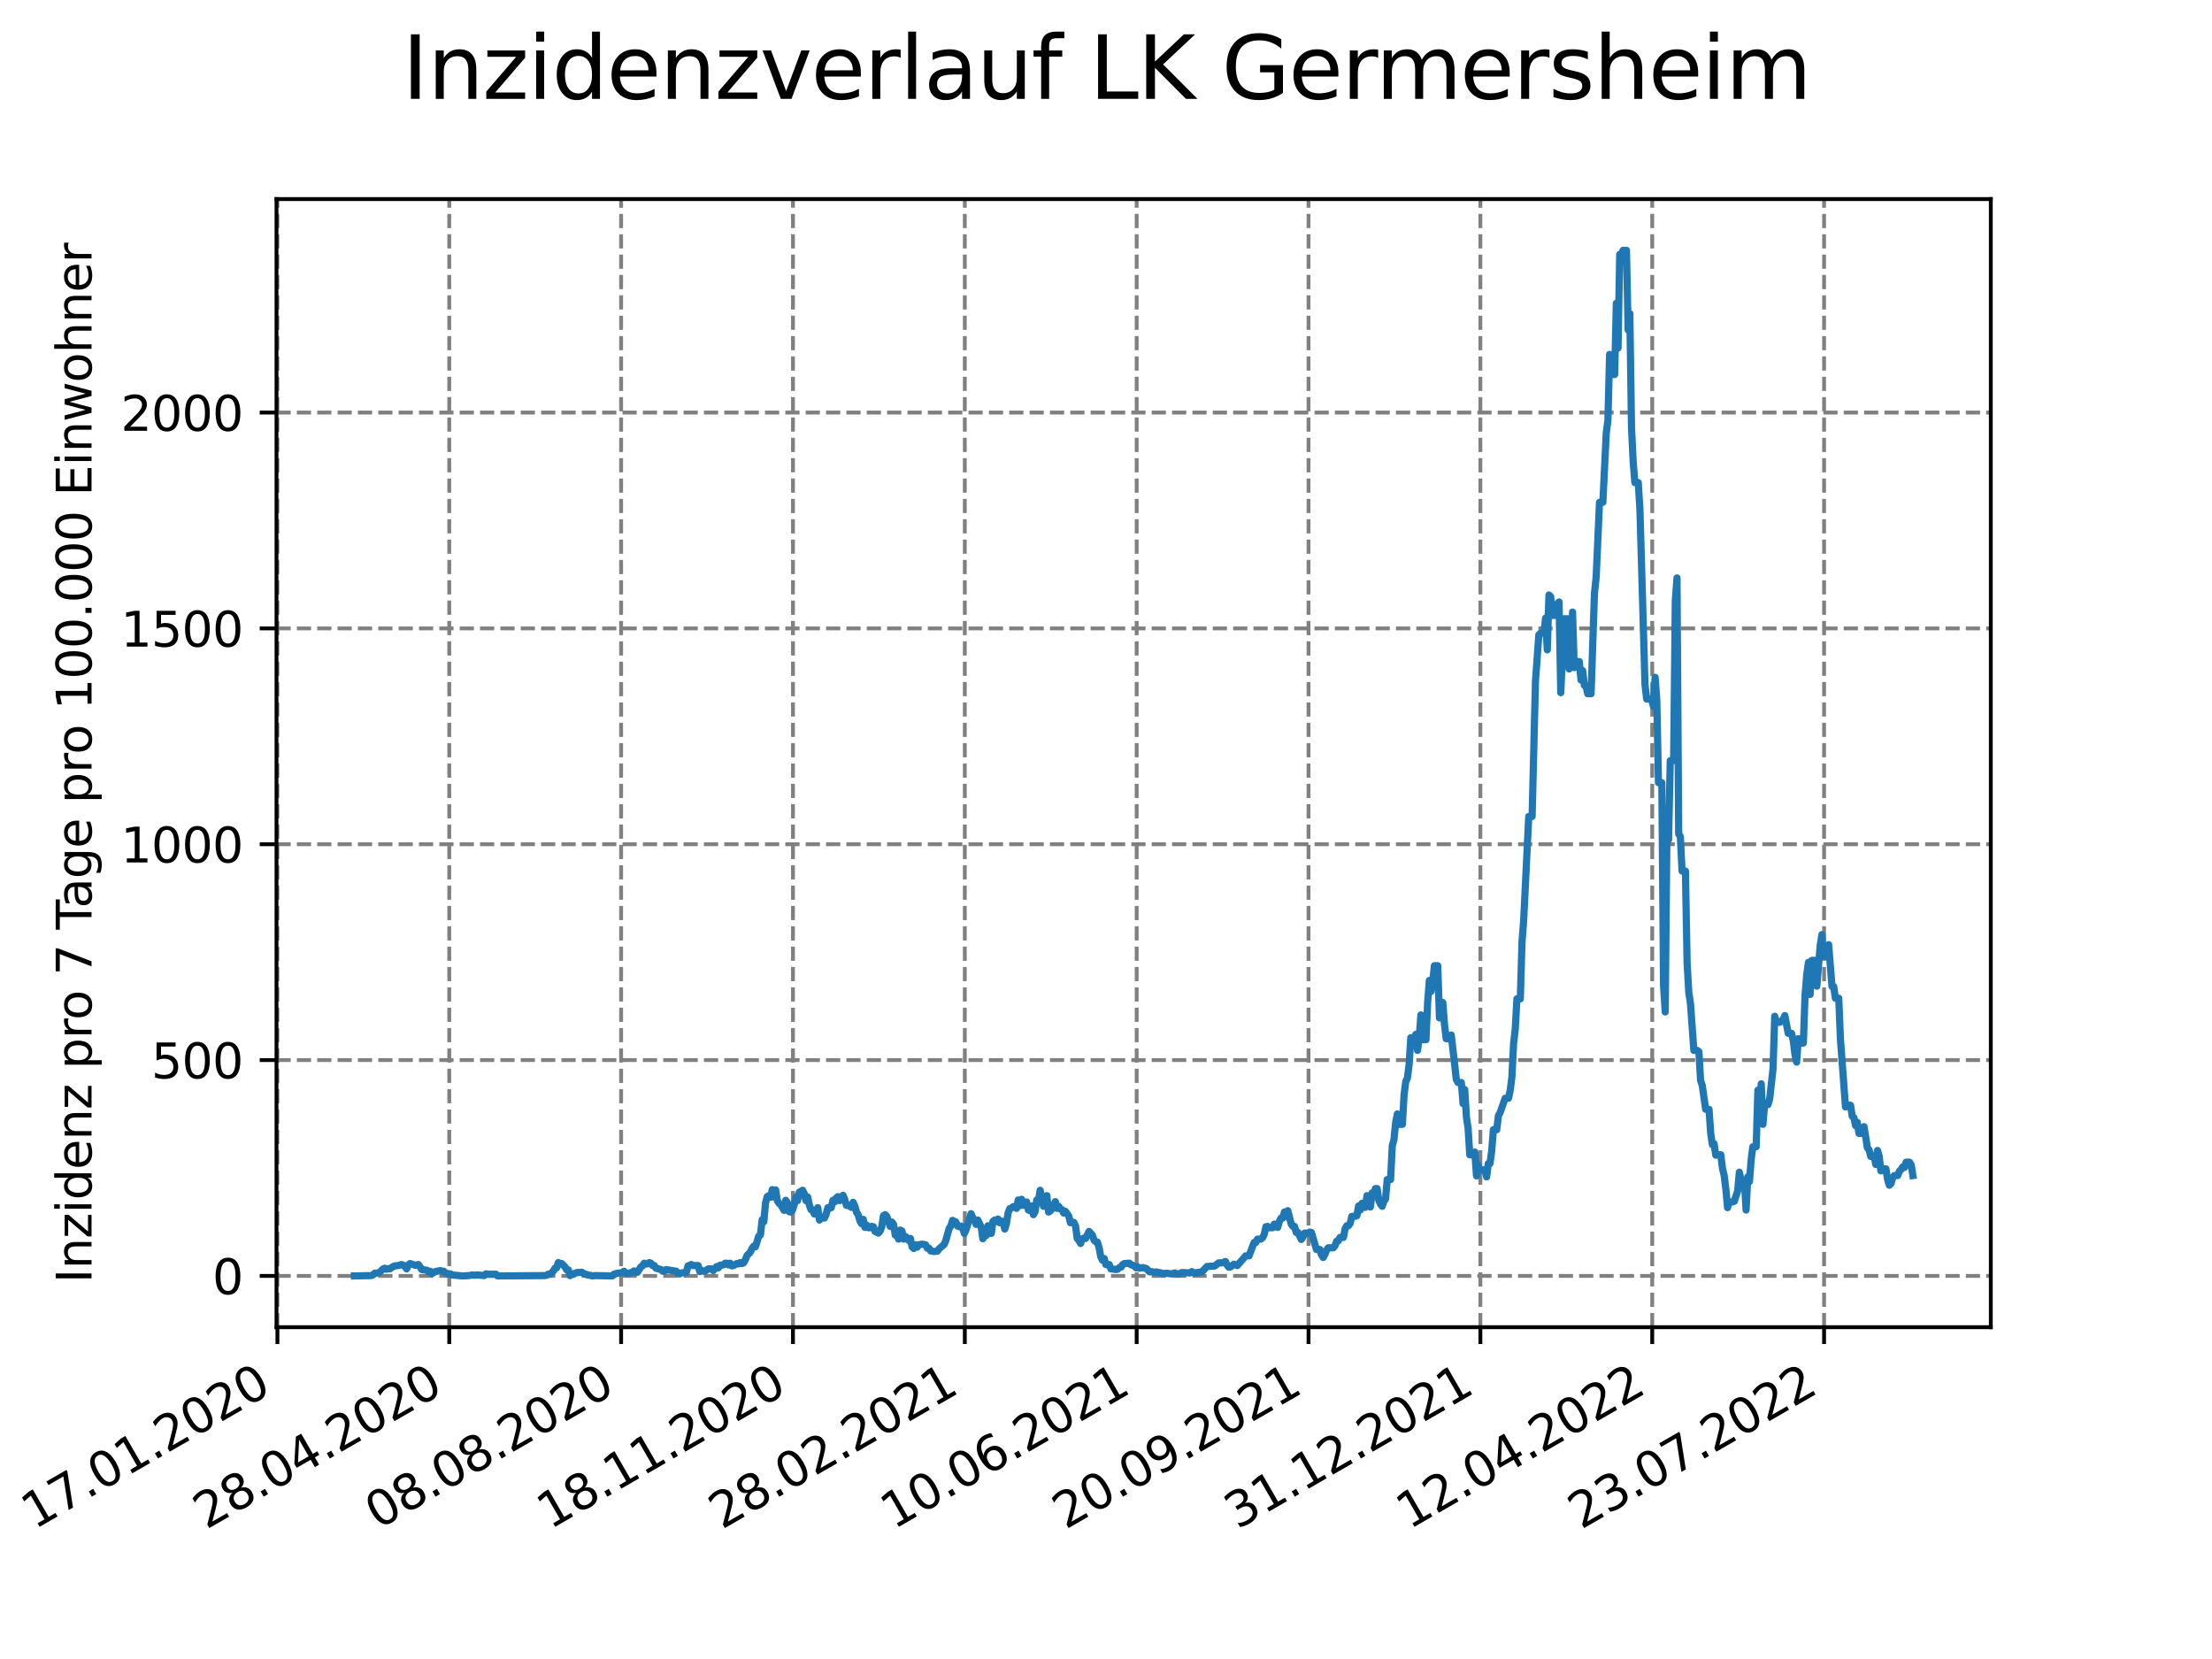 <?xml version="1.0" encoding="utf-8" standalone="no"?>
<!DOCTYPE svg PUBLIC "-//W3C//DTD SVG 1.1//EN"
  "http://www.w3.org/Graphics/SVG/1.1/DTD/svg11.dtd">
<svg xmlns:xlink="http://www.w3.org/1999/xlink" width="460.8pt" height="345.6pt" viewBox="0 0 460.8 345.6" xmlns="http://www.w3.org/2000/svg" version="1.1">
 <defs>
  <style type="text/css">*{stroke-linejoin: round; stroke-linecap: butt}</style>
 </defs>
 <g id="figure_1">
  <g id="patch_1">
   <path d="M 0 345.6 
L 460.8 345.6 
L 460.8 0 
L 0 0 
z
" style="fill: #ffffff"/>
  </g>
  <g id="axes_1">
   <g id="patch_2">
    <path d="M 57.6 276.48 
L 414.72 276.48 
L 414.72 41.472 
L 57.6 41.472 
z
" style="fill: #ffffff"/>
   </g>
   <g id="matplotlib.axis_1">
    <g id="xtick_1">
     <g id="line2d_1">
      <path d="M 57.79 276.48 
L 57.79 41.472 
" clip-path="url(#pdbef328125)" style="fill: none; stroke-dasharray: 2.96,1.28; stroke-dashoffset: 0; stroke: #808080; stroke-width: 0.8"/>
     </g>
     <g id="line2d_2">
      <defs>
       <path id="m7e4368d62e" d="M 0 0 
L 0 3.5 
" style="stroke: #000000; stroke-width: 0.8"/>
      </defs>
      <g>
       <use xlink:href="#m7e4368d62e" x="57.79" y="276.48" style="stroke: #000000; stroke-width: 0.8"/>
      </g>
     </g>
     <g id="text_1">
      <!-- 17.01.2020 -->
      <g transform="translate(7.165 318.689)rotate(-30)scale(0.1 -0.1)">
       <defs>
        <path id="DejaVuSans-31" d="M 794 531 
L 1825 531 
L 1825 4091 
L 703 3866 
L 703 4441 
L 1819 4666 
L 2450 4666 
L 2450 531 
L 3481 531 
L 3481 0 
L 794 0 
L 794 531 
z
" transform="scale(0.016)"/>
        <path id="DejaVuSans-37" d="M 525 4666 
L 3525 4666 
L 3525 4397 
L 1831 0 
L 1172 0 
L 2766 4134 
L 525 4134 
L 525 4666 
z
" transform="scale(0.016)"/>
        <path id="DejaVuSans-2e" d="M 684 794 
L 1344 794 
L 1344 0 
L 684 0 
L 684 794 
z
" transform="scale(0.016)"/>
        <path id="DejaVuSans-30" d="M 2034 4250 
Q 1547 4250 1301 3770 
Q 1056 3291 1056 2328 
Q 1056 1369 1301 889 
Q 1547 409 2034 409 
Q 2525 409 2770 889 
Q 3016 1369 3016 2328 
Q 3016 3291 2770 3770 
Q 2525 4250 2034 4250 
z
M 2034 4750 
Q 2819 4750 3233 4129 
Q 3647 3509 3647 2328 
Q 3647 1150 3233 529 
Q 2819 -91 2034 -91 
Q 1250 -91 836 529 
Q 422 1150 422 2328 
Q 422 3509 836 4129 
Q 1250 4750 2034 4750 
z
" transform="scale(0.016)"/>
        <path id="DejaVuSans-32" d="M 1228 531 
L 3431 531 
L 3431 0 
L 469 0 
L 469 531 
Q 828 903 1448 1529 
Q 2069 2156 2228 2338 
Q 2531 2678 2651 2914 
Q 2772 3150 2772 3378 
Q 2772 3750 2511 3984 
Q 2250 4219 1831 4219 
Q 1534 4219 1204 4116 
Q 875 4013 500 3803 
L 500 4441 
Q 881 4594 1212 4672 
Q 1544 4750 1819 4750 
Q 2544 4750 2975 4387 
Q 3406 4025 3406 3419 
Q 3406 3131 3298 2873 
Q 3191 2616 2906 2266 
Q 2828 2175 2409 1742 
Q 1991 1309 1228 531 
z
" transform="scale(0.016)"/>
       </defs>
       <use xlink:href="#DejaVuSans-31"/>
       <use xlink:href="#DejaVuSans-37" x="63.623"/>
       <use xlink:href="#DejaVuSans-2e" x="127.246"/>
       <use xlink:href="#DejaVuSans-30" x="159.033"/>
       <use xlink:href="#DejaVuSans-31" x="222.656"/>
       <use xlink:href="#DejaVuSans-2e" x="286.279"/>
       <use xlink:href="#DejaVuSans-32" x="318.066"/>
       <use xlink:href="#DejaVuSans-30" x="381.689"/>
       <use xlink:href="#DejaVuSans-32" x="445.312"/>
       <use xlink:href="#DejaVuSans-30" x="508.936"/>
      </g>
     </g>
    </g>
    <g id="xtick_2">
     <g id="line2d_3">
      <path d="M 93.59 276.48 
L 93.59 41.472 
" clip-path="url(#pdbef328125)" style="fill: none; stroke-dasharray: 2.96,1.28; stroke-dashoffset: 0; stroke: #808080; stroke-width: 0.8"/>
     </g>
     <g id="line2d_4">
      <g>
       <use xlink:href="#m7e4368d62e" x="93.59" y="276.48" style="stroke: #000000; stroke-width: 0.8"/>
      </g>
     </g>
     <g id="text_2">
      <!-- 28.04.2020 -->
      <g transform="translate(42.965 318.689)rotate(-30)scale(0.1 -0.1)">
       <defs>
        <path id="DejaVuSans-38" d="M 2034 2216 
Q 1584 2216 1326 1975 
Q 1069 1734 1069 1313 
Q 1069 891 1326 650 
Q 1584 409 2034 409 
Q 2484 409 2743 651 
Q 3003 894 3003 1313 
Q 3003 1734 2745 1975 
Q 2488 2216 2034 2216 
z
M 1403 2484 
Q 997 2584 770 2862 
Q 544 3141 544 3541 
Q 544 4100 942 4425 
Q 1341 4750 2034 4750 
Q 2731 4750 3128 4425 
Q 3525 4100 3525 3541 
Q 3525 3141 3298 2862 
Q 3072 2584 2669 2484 
Q 3125 2378 3379 2068 
Q 3634 1759 3634 1313 
Q 3634 634 3220 271 
Q 2806 -91 2034 -91 
Q 1263 -91 848 271 
Q 434 634 434 1313 
Q 434 1759 690 2068 
Q 947 2378 1403 2484 
z
M 1172 3481 
Q 1172 3119 1398 2916 
Q 1625 2713 2034 2713 
Q 2441 2713 2670 2916 
Q 2900 3119 2900 3481 
Q 2900 3844 2670 4047 
Q 2441 4250 2034 4250 
Q 1625 4250 1398 4047 
Q 1172 3844 1172 3481 
z
" transform="scale(0.016)"/>
        <path id="DejaVuSans-34" d="M 2419 4116 
L 825 1625 
L 2419 1625 
L 2419 4116 
z
M 2253 4666 
L 3047 4666 
L 3047 1625 
L 3713 1625 
L 3713 1100 
L 3047 1100 
L 3047 0 
L 2419 0 
L 2419 1100 
L 313 1100 
L 313 1709 
L 2253 4666 
z
" transform="scale(0.016)"/>
       </defs>
       <use xlink:href="#DejaVuSans-32"/>
       <use xlink:href="#DejaVuSans-38" x="63.623"/>
       <use xlink:href="#DejaVuSans-2e" x="127.246"/>
       <use xlink:href="#DejaVuSans-30" x="159.033"/>
       <use xlink:href="#DejaVuSans-34" x="222.656"/>
       <use xlink:href="#DejaVuSans-2e" x="286.279"/>
       <use xlink:href="#DejaVuSans-32" x="318.066"/>
       <use xlink:href="#DejaVuSans-30" x="381.689"/>
       <use xlink:href="#DejaVuSans-32" x="445.312"/>
       <use xlink:href="#DejaVuSans-30" x="508.936"/>
      </g>
     </g>
    </g>
    <g id="xtick_3">
     <g id="line2d_5">
      <path d="M 129.39 276.48 
L 129.39 41.472 
" clip-path="url(#pdbef328125)" style="fill: none; stroke-dasharray: 2.96,1.28; stroke-dashoffset: 0; stroke: #808080; stroke-width: 0.8"/>
     </g>
     <g id="line2d_6">
      <g>
       <use xlink:href="#m7e4368d62e" x="129.39" y="276.48" style="stroke: #000000; stroke-width: 0.8"/>
      </g>
     </g>
     <g id="text_3">
      <!-- 08.08.2020 -->
      <g transform="translate(78.764 318.689)rotate(-30)scale(0.1 -0.1)">
       <use xlink:href="#DejaVuSans-30"/>
       <use xlink:href="#DejaVuSans-38" x="63.623"/>
       <use xlink:href="#DejaVuSans-2e" x="127.246"/>
       <use xlink:href="#DejaVuSans-30" x="159.033"/>
       <use xlink:href="#DejaVuSans-38" x="222.656"/>
       <use xlink:href="#DejaVuSans-2e" x="286.279"/>
       <use xlink:href="#DejaVuSans-32" x="318.066"/>
       <use xlink:href="#DejaVuSans-30" x="381.689"/>
       <use xlink:href="#DejaVuSans-32" x="445.312"/>
       <use xlink:href="#DejaVuSans-30" x="508.936"/>
      </g>
     </g>
    </g>
    <g id="xtick_4">
     <g id="line2d_7">
      <path d="M 165.189 276.48 
L 165.189 41.472 
" clip-path="url(#pdbef328125)" style="fill: none; stroke-dasharray: 2.96,1.28; stroke-dashoffset: 0; stroke: #808080; stroke-width: 0.8"/>
     </g>
     <g id="line2d_8">
      <g>
       <use xlink:href="#m7e4368d62e" x="165.189" y="276.48" style="stroke: #000000; stroke-width: 0.8"/>
      </g>
     </g>
     <g id="text_4">
      <!-- 18.11.2020 -->
      <g transform="translate(114.564 318.689)rotate(-30)scale(0.1 -0.1)">
       <use xlink:href="#DejaVuSans-31"/>
       <use xlink:href="#DejaVuSans-38" x="63.623"/>
       <use xlink:href="#DejaVuSans-2e" x="127.246"/>
       <use xlink:href="#DejaVuSans-31" x="159.033"/>
       <use xlink:href="#DejaVuSans-31" x="222.656"/>
       <use xlink:href="#DejaVuSans-2e" x="286.279"/>
       <use xlink:href="#DejaVuSans-32" x="318.066"/>
       <use xlink:href="#DejaVuSans-30" x="381.689"/>
       <use xlink:href="#DejaVuSans-32" x="445.312"/>
       <use xlink:href="#DejaVuSans-30" x="508.936"/>
      </g>
     </g>
    </g>
    <g id="xtick_5">
     <g id="line2d_9">
      <path d="M 200.989 276.48 
L 200.989 41.472 
" clip-path="url(#pdbef328125)" style="fill: none; stroke-dasharray: 2.96,1.28; stroke-dashoffset: 0; stroke: #808080; stroke-width: 0.8"/>
     </g>
     <g id="line2d_10">
      <g>
       <use xlink:href="#m7e4368d62e" x="200.989" y="276.48" style="stroke: #000000; stroke-width: 0.8"/>
      </g>
     </g>
     <g id="text_5">
      <!-- 28.02.2021 -->
      <g transform="translate(150.364 318.689)rotate(-30)scale(0.1 -0.1)">
       <use xlink:href="#DejaVuSans-32"/>
       <use xlink:href="#DejaVuSans-38" x="63.623"/>
       <use xlink:href="#DejaVuSans-2e" x="127.246"/>
       <use xlink:href="#DejaVuSans-30" x="159.033"/>
       <use xlink:href="#DejaVuSans-32" x="222.656"/>
       <use xlink:href="#DejaVuSans-2e" x="286.279"/>
       <use xlink:href="#DejaVuSans-32" x="318.066"/>
       <use xlink:href="#DejaVuSans-30" x="381.689"/>
       <use xlink:href="#DejaVuSans-32" x="445.312"/>
       <use xlink:href="#DejaVuSans-31" x="508.936"/>
      </g>
     </g>
    </g>
    <g id="xtick_6">
     <g id="line2d_11">
      <path d="M 236.789 276.48 
L 236.789 41.472 
" clip-path="url(#pdbef328125)" style="fill: none; stroke-dasharray: 2.96,1.28; stroke-dashoffset: 0; stroke: #808080; stroke-width: 0.8"/>
     </g>
     <g id="line2d_12">
      <g>
       <use xlink:href="#m7e4368d62e" x="236.789" y="276.48" style="stroke: #000000; stroke-width: 0.8"/>
      </g>
     </g>
     <g id="text_6">
      <!-- 10.06.2021 -->
      <g transform="translate(186.164 318.689)rotate(-30)scale(0.1 -0.1)">
       <defs>
        <path id="DejaVuSans-36" d="M 2113 2584 
Q 1688 2584 1439 2293 
Q 1191 2003 1191 1497 
Q 1191 994 1439 701 
Q 1688 409 2113 409 
Q 2538 409 2786 701 
Q 3034 994 3034 1497 
Q 3034 2003 2786 2293 
Q 2538 2584 2113 2584 
z
M 3366 4563 
L 3366 3988 
Q 3128 4100 2886 4159 
Q 2644 4219 2406 4219 
Q 1781 4219 1451 3797 
Q 1122 3375 1075 2522 
Q 1259 2794 1537 2939 
Q 1816 3084 2150 3084 
Q 2853 3084 3261 2657 
Q 3669 2231 3669 1497 
Q 3669 778 3244 343 
Q 2819 -91 2113 -91 
Q 1303 -91 875 529 
Q 447 1150 447 2328 
Q 447 3434 972 4092 
Q 1497 4750 2381 4750 
Q 2619 4750 2861 4703 
Q 3103 4656 3366 4563 
z
" transform="scale(0.016)"/>
       </defs>
       <use xlink:href="#DejaVuSans-31"/>
       <use xlink:href="#DejaVuSans-30" x="63.623"/>
       <use xlink:href="#DejaVuSans-2e" x="127.246"/>
       <use xlink:href="#DejaVuSans-30" x="159.033"/>
       <use xlink:href="#DejaVuSans-36" x="222.656"/>
       <use xlink:href="#DejaVuSans-2e" x="286.279"/>
       <use xlink:href="#DejaVuSans-32" x="318.066"/>
       <use xlink:href="#DejaVuSans-30" x="381.689"/>
       <use xlink:href="#DejaVuSans-32" x="445.312"/>
       <use xlink:href="#DejaVuSans-31" x="508.936"/>
      </g>
     </g>
    </g>
    <g id="xtick_7">
     <g id="line2d_13">
      <path d="M 272.589 276.48 
L 272.589 41.472 
" clip-path="url(#pdbef328125)" style="fill: none; stroke-dasharray: 2.96,1.28; stroke-dashoffset: 0; stroke: #808080; stroke-width: 0.8"/>
     </g>
     <g id="line2d_14">
      <g>
       <use xlink:href="#m7e4368d62e" x="272.589" y="276.48" style="stroke: #000000; stroke-width: 0.8"/>
      </g>
     </g>
     <g id="text_7">
      <!-- 20.09.2021 -->
      <g transform="translate(221.963 318.689)rotate(-30)scale(0.1 -0.1)">
       <defs>
        <path id="DejaVuSans-39" d="M 703 97 
L 703 672 
Q 941 559 1184 500 
Q 1428 441 1663 441 
Q 2288 441 2617 861 
Q 2947 1281 2994 2138 
Q 2813 1869 2534 1725 
Q 2256 1581 1919 1581 
Q 1219 1581 811 2004 
Q 403 2428 403 3163 
Q 403 3881 828 4315 
Q 1253 4750 1959 4750 
Q 2769 4750 3195 4129 
Q 3622 3509 3622 2328 
Q 3622 1225 3098 567 
Q 2575 -91 1691 -91 
Q 1453 -91 1209 -44 
Q 966 3 703 97 
z
M 1959 2075 
Q 2384 2075 2632 2365 
Q 2881 2656 2881 3163 
Q 2881 3666 2632 3958 
Q 2384 4250 1959 4250 
Q 1534 4250 1286 3958 
Q 1038 3666 1038 3163 
Q 1038 2656 1286 2365 
Q 1534 2075 1959 2075 
z
" transform="scale(0.016)"/>
       </defs>
       <use xlink:href="#DejaVuSans-32"/>
       <use xlink:href="#DejaVuSans-30" x="63.623"/>
       <use xlink:href="#DejaVuSans-2e" x="127.246"/>
       <use xlink:href="#DejaVuSans-30" x="159.033"/>
       <use xlink:href="#DejaVuSans-39" x="222.656"/>
       <use xlink:href="#DejaVuSans-2e" x="286.279"/>
       <use xlink:href="#DejaVuSans-32" x="318.066"/>
       <use xlink:href="#DejaVuSans-30" x="381.689"/>
       <use xlink:href="#DejaVuSans-32" x="445.312"/>
       <use xlink:href="#DejaVuSans-31" x="508.936"/>
      </g>
     </g>
    </g>
    <g id="xtick_8">
     <g id="line2d_15">
      <path d="M 308.388 276.48 
L 308.388 41.472 
" clip-path="url(#pdbef328125)" style="fill: none; stroke-dasharray: 2.96,1.28; stroke-dashoffset: 0; stroke: #808080; stroke-width: 0.8"/>
     </g>
     <g id="line2d_16">
      <g>
       <use xlink:href="#m7e4368d62e" x="308.388" y="276.48" style="stroke: #000000; stroke-width: 0.8"/>
      </g>
     </g>
     <g id="text_8">
      <!-- 31.12.2021 -->
      <g transform="translate(257.763 318.689)rotate(-30)scale(0.1 -0.1)">
       <defs>
        <path id="DejaVuSans-33" d="M 2597 2516 
Q 3050 2419 3304 2112 
Q 3559 1806 3559 1356 
Q 3559 666 3084 287 
Q 2609 -91 1734 -91 
Q 1441 -91 1130 -33 
Q 819 25 488 141 
L 488 750 
Q 750 597 1062 519 
Q 1375 441 1716 441 
Q 2309 441 2620 675 
Q 2931 909 2931 1356 
Q 2931 1769 2642 2001 
Q 2353 2234 1838 2234 
L 1294 2234 
L 1294 2753 
L 1863 2753 
Q 2328 2753 2575 2939 
Q 2822 3125 2822 3475 
Q 2822 3834 2567 4026 
Q 2313 4219 1838 4219 
Q 1578 4219 1281 4162 
Q 984 4106 628 3988 
L 628 4550 
Q 988 4650 1302 4700 
Q 1616 4750 1894 4750 
Q 2613 4750 3031 4423 
Q 3450 4097 3450 3541 
Q 3450 3153 3228 2886 
Q 3006 2619 2597 2516 
z
" transform="scale(0.016)"/>
       </defs>
       <use xlink:href="#DejaVuSans-33"/>
       <use xlink:href="#DejaVuSans-31" x="63.623"/>
       <use xlink:href="#DejaVuSans-2e" x="127.246"/>
       <use xlink:href="#DejaVuSans-31" x="159.033"/>
       <use xlink:href="#DejaVuSans-32" x="222.656"/>
       <use xlink:href="#DejaVuSans-2e" x="286.279"/>
       <use xlink:href="#DejaVuSans-32" x="318.066"/>
       <use xlink:href="#DejaVuSans-30" x="381.689"/>
       <use xlink:href="#DejaVuSans-32" x="445.312"/>
       <use xlink:href="#DejaVuSans-31" x="508.936"/>
      </g>
     </g>
    </g>
    <g id="xtick_9">
     <g id="line2d_17">
      <path d="M 344.188 276.48 
L 344.188 41.472 
" clip-path="url(#pdbef328125)" style="fill: none; stroke-dasharray: 2.96,1.28; stroke-dashoffset: 0; stroke: #808080; stroke-width: 0.8"/>
     </g>
     <g id="line2d_18">
      <g>
       <use xlink:href="#m7e4368d62e" x="344.188" y="276.48" style="stroke: #000000; stroke-width: 0.8"/>
      </g>
     </g>
     <g id="text_9">
      <!-- 12.04.2022 -->
      <g transform="translate(293.563 318.689)rotate(-30)scale(0.1 -0.1)">
       <use xlink:href="#DejaVuSans-31"/>
       <use xlink:href="#DejaVuSans-32" x="63.623"/>
       <use xlink:href="#DejaVuSans-2e" x="127.246"/>
       <use xlink:href="#DejaVuSans-30" x="159.033"/>
       <use xlink:href="#DejaVuSans-34" x="222.656"/>
       <use xlink:href="#DejaVuSans-2e" x="286.279"/>
       <use xlink:href="#DejaVuSans-32" x="318.066"/>
       <use xlink:href="#DejaVuSans-30" x="381.689"/>
       <use xlink:href="#DejaVuSans-32" x="445.312"/>
       <use xlink:href="#DejaVuSans-32" x="508.936"/>
      </g>
     </g>
    </g>
    <g id="xtick_10">
     <g id="line2d_19">
      <path d="M 379.988 276.48 
L 379.988 41.472 
" clip-path="url(#pdbef328125)" style="fill: none; stroke-dasharray: 2.96,1.28; stroke-dashoffset: 0; stroke: #808080; stroke-width: 0.8"/>
     </g>
     <g id="line2d_20">
      <g>
       <use xlink:href="#m7e4368d62e" x="379.988" y="276.48" style="stroke: #000000; stroke-width: 0.8"/>
      </g>
     </g>
     <g id="text_10">
      <!-- 23.07.2022 -->
      <g transform="translate(329.363 318.689)rotate(-30)scale(0.1 -0.1)">
       <use xlink:href="#DejaVuSans-32"/>
       <use xlink:href="#DejaVuSans-33" x="63.623"/>
       <use xlink:href="#DejaVuSans-2e" x="127.246"/>
       <use xlink:href="#DejaVuSans-30" x="159.033"/>
       <use xlink:href="#DejaVuSans-37" x="222.656"/>
       <use xlink:href="#DejaVuSans-2e" x="286.279"/>
       <use xlink:href="#DejaVuSans-32" x="318.066"/>
       <use xlink:href="#DejaVuSans-30" x="381.689"/>
       <use xlink:href="#DejaVuSans-32" x="445.312"/>
       <use xlink:href="#DejaVuSans-32" x="508.936"/>
      </g>
     </g>
    </g>
   </g>
   <g id="matplotlib.axis_2">
    <g id="ytick_1">
     <g id="line2d_21">
      <path d="M 57.6 265.798 
L 414.72 265.798 
" clip-path="url(#pdbef328125)" style="fill: none; stroke-dasharray: 2.96,1.28; stroke-dashoffset: 0; stroke: #808080; stroke-width: 0.8"/>
     </g>
     <g id="line2d_22">
      <defs>
       <path id="m98d762b322" d="M 0 0 
L -3.5 0 
" style="stroke: #000000; stroke-width: 0.8"/>
      </defs>
      <g>
       <use xlink:href="#m98d762b322" x="57.6" y="265.798" style="stroke: #000000; stroke-width: 0.8"/>
      </g>
     </g>
     <g id="text_11">
      <!-- 0 -->
      <g transform="translate(44.237 269.597)scale(0.1 -0.1)">
       <use xlink:href="#DejaVuSans-30"/>
      </g>
     </g>
    </g>
    <g id="ytick_2">
     <g id="line2d_23">
      <path d="M 57.6 220.834 
L 414.72 220.834 
" clip-path="url(#pdbef328125)" style="fill: none; stroke-dasharray: 2.96,1.28; stroke-dashoffset: 0; stroke: #808080; stroke-width: 0.8"/>
     </g>
     <g id="line2d_24">
      <g>
       <use xlink:href="#m98d762b322" x="57.6" y="220.834" style="stroke: #000000; stroke-width: 0.8"/>
      </g>
     </g>
     <g id="text_12">
      <!-- 500 -->
      <g transform="translate(31.512 224.633)scale(0.1 -0.1)">
       <defs>
        <path id="DejaVuSans-35" d="M 691 4666 
L 3169 4666 
L 3169 4134 
L 1269 4134 
L 1269 2991 
Q 1406 3038 1543 3061 
Q 1681 3084 1819 3084 
Q 2600 3084 3056 2656 
Q 3513 2228 3513 1497 
Q 3513 744 3044 326 
Q 2575 -91 1722 -91 
Q 1428 -91 1123 -41 
Q 819 9 494 109 
L 494 744 
Q 775 591 1075 516 
Q 1375 441 1709 441 
Q 2250 441 2565 725 
Q 2881 1009 2881 1497 
Q 2881 1984 2565 2268 
Q 2250 2553 1709 2553 
Q 1456 2553 1204 2497 
Q 953 2441 691 2322 
L 691 4666 
z
" transform="scale(0.016)"/>
       </defs>
       <use xlink:href="#DejaVuSans-35"/>
       <use xlink:href="#DejaVuSans-30" x="63.623"/>
       <use xlink:href="#DejaVuSans-30" x="127.246"/>
      </g>
     </g>
    </g>
    <g id="ytick_3">
     <g id="line2d_25">
      <path d="M 57.6 175.87 
L 414.72 175.87 
" clip-path="url(#pdbef328125)" style="fill: none; stroke-dasharray: 2.96,1.28; stroke-dashoffset: 0; stroke: #808080; stroke-width: 0.8"/>
     </g>
     <g id="line2d_26">
      <g>
       <use xlink:href="#m98d762b322" x="57.6" y="175.87" style="stroke: #000000; stroke-width: 0.8"/>
      </g>
     </g>
     <g id="text_13">
      <!-- 1000 -->
      <g transform="translate(25.15 179.669)scale(0.1 -0.1)">
       <use xlink:href="#DejaVuSans-31"/>
       <use xlink:href="#DejaVuSans-30" x="63.623"/>
       <use xlink:href="#DejaVuSans-30" x="127.246"/>
       <use xlink:href="#DejaVuSans-30" x="190.869"/>
      </g>
     </g>
    </g>
    <g id="ytick_4">
     <g id="line2d_27">
      <path d="M 57.6 130.906 
L 414.72 130.906 
" clip-path="url(#pdbef328125)" style="fill: none; stroke-dasharray: 2.96,1.28; stroke-dashoffset: 0; stroke: #808080; stroke-width: 0.8"/>
     </g>
     <g id="line2d_28">
      <g>
       <use xlink:href="#m98d762b322" x="57.6" y="130.906" style="stroke: #000000; stroke-width: 0.8"/>
      </g>
     </g>
     <g id="text_14">
      <!-- 1500 -->
      <g transform="translate(25.15 134.706)scale(0.1 -0.1)">
       <use xlink:href="#DejaVuSans-31"/>
       <use xlink:href="#DejaVuSans-35" x="63.623"/>
       <use xlink:href="#DejaVuSans-30" x="127.246"/>
       <use xlink:href="#DejaVuSans-30" x="190.869"/>
      </g>
     </g>
    </g>
    <g id="ytick_5">
     <g id="line2d_29">
      <path d="M 57.6 85.943 
L 414.72 85.943 
" clip-path="url(#pdbef328125)" style="fill: none; stroke-dasharray: 2.96,1.28; stroke-dashoffset: 0; stroke: #808080; stroke-width: 0.8"/>
     </g>
     <g id="line2d_30">
      <g>
       <use xlink:href="#m98d762b322" x="57.6" y="85.943" style="stroke: #000000; stroke-width: 0.8"/>
      </g>
     </g>
     <g id="text_15">
      <!-- 2000 -->
      <g transform="translate(25.15 89.742)scale(0.1 -0.1)">
       <use xlink:href="#DejaVuSans-32"/>
       <use xlink:href="#DejaVuSans-30" x="63.623"/>
       <use xlink:href="#DejaVuSans-30" x="127.246"/>
       <use xlink:href="#DejaVuSans-30" x="190.869"/>
      </g>
     </g>
    </g>
    <g id="text_16">
     <!-- Inzidenz pro 7 Tage pro 100.000 Einwohner -->
     <g transform="translate(19.07 267.301)rotate(-90)scale(0.1 -0.1)">
      <defs>
       <path id="DejaVuSans-49" d="M 628 4666 
L 1259 4666 
L 1259 0 
L 628 0 
L 628 4666 
z
" transform="scale(0.016)"/>
       <path id="DejaVuSans-6e" d="M 3513 2113 
L 3513 0 
L 2938 0 
L 2938 2094 
Q 2938 2591 2744 2837 
Q 2550 3084 2163 3084 
Q 1697 3084 1428 2787 
Q 1159 2491 1159 1978 
L 1159 0 
L 581 0 
L 581 3500 
L 1159 3500 
L 1159 2956 
Q 1366 3272 1645 3428 
Q 1925 3584 2291 3584 
Q 2894 3584 3203 3211 
Q 3513 2838 3513 2113 
z
" transform="scale(0.016)"/>
       <path id="DejaVuSans-7a" d="M 353 3500 
L 3084 3500 
L 3084 2975 
L 922 459 
L 3084 459 
L 3084 0 
L 275 0 
L 275 525 
L 2438 3041 
L 353 3041 
L 353 3500 
z
" transform="scale(0.016)"/>
       <path id="DejaVuSans-69" d="M 603 3500 
L 1178 3500 
L 1178 0 
L 603 0 
L 603 3500 
z
M 603 4863 
L 1178 4863 
L 1178 4134 
L 603 4134 
L 603 4863 
z
" transform="scale(0.016)"/>
       <path id="DejaVuSans-64" d="M 2906 2969 
L 2906 4863 
L 3481 4863 
L 3481 0 
L 2906 0 
L 2906 525 
Q 2725 213 2448 61 
Q 2172 -91 1784 -91 
Q 1150 -91 751 415 
Q 353 922 353 1747 
Q 353 2572 751 3078 
Q 1150 3584 1784 3584 
Q 2172 3584 2448 3432 
Q 2725 3281 2906 2969 
z
M 947 1747 
Q 947 1113 1208 752 
Q 1469 391 1925 391 
Q 2381 391 2643 752 
Q 2906 1113 2906 1747 
Q 2906 2381 2643 2742 
Q 2381 3103 1925 3103 
Q 1469 3103 1208 2742 
Q 947 2381 947 1747 
z
" transform="scale(0.016)"/>
       <path id="DejaVuSans-65" d="M 3597 1894 
L 3597 1613 
L 953 1613 
Q 991 1019 1311 708 
Q 1631 397 2203 397 
Q 2534 397 2845 478 
Q 3156 559 3463 722 
L 3463 178 
Q 3153 47 2828 -22 
Q 2503 -91 2169 -91 
Q 1331 -91 842 396 
Q 353 884 353 1716 
Q 353 2575 817 3079 
Q 1281 3584 2069 3584 
Q 2775 3584 3186 3129 
Q 3597 2675 3597 1894 
z
M 3022 2063 
Q 3016 2534 2758 2815 
Q 2500 3097 2075 3097 
Q 1594 3097 1305 2825 
Q 1016 2553 972 2059 
L 3022 2063 
z
" transform="scale(0.016)"/>
       <path id="DejaVuSans-20" transform="scale(0.016)"/>
       <path id="DejaVuSans-70" d="M 1159 525 
L 1159 -1331 
L 581 -1331 
L 581 3500 
L 1159 3500 
L 1159 2969 
Q 1341 3281 1617 3432 
Q 1894 3584 2278 3584 
Q 2916 3584 3314 3078 
Q 3713 2572 3713 1747 
Q 3713 922 3314 415 
Q 2916 -91 2278 -91 
Q 1894 -91 1617 61 
Q 1341 213 1159 525 
z
M 3116 1747 
Q 3116 2381 2855 2742 
Q 2594 3103 2138 3103 
Q 1681 3103 1420 2742 
Q 1159 2381 1159 1747 
Q 1159 1113 1420 752 
Q 1681 391 2138 391 
Q 2594 391 2855 752 
Q 3116 1113 3116 1747 
z
" transform="scale(0.016)"/>
       <path id="DejaVuSans-72" d="M 2631 2963 
Q 2534 3019 2420 3045 
Q 2306 3072 2169 3072 
Q 1681 3072 1420 2755 
Q 1159 2438 1159 1844 
L 1159 0 
L 581 0 
L 581 3500 
L 1159 3500 
L 1159 2956 
Q 1341 3275 1631 3429 
Q 1922 3584 2338 3584 
Q 2397 3584 2469 3576 
Q 2541 3569 2628 3553 
L 2631 2963 
z
" transform="scale(0.016)"/>
       <path id="DejaVuSans-6f" d="M 1959 3097 
Q 1497 3097 1228 2736 
Q 959 2375 959 1747 
Q 959 1119 1226 758 
Q 1494 397 1959 397 
Q 2419 397 2687 759 
Q 2956 1122 2956 1747 
Q 2956 2369 2687 2733 
Q 2419 3097 1959 3097 
z
M 1959 3584 
Q 2709 3584 3137 3096 
Q 3566 2609 3566 1747 
Q 3566 888 3137 398 
Q 2709 -91 1959 -91 
Q 1206 -91 779 398 
Q 353 888 353 1747 
Q 353 2609 779 3096 
Q 1206 3584 1959 3584 
z
" transform="scale(0.016)"/>
       <path id="DejaVuSans-54" d="M -19 4666 
L 3928 4666 
L 3928 4134 
L 2272 4134 
L 2272 0 
L 1638 0 
L 1638 4134 
L -19 4134 
L -19 4666 
z
" transform="scale(0.016)"/>
       <path id="DejaVuSans-61" d="M 2194 1759 
Q 1497 1759 1228 1600 
Q 959 1441 959 1056 
Q 959 750 1161 570 
Q 1363 391 1709 391 
Q 2188 391 2477 730 
Q 2766 1069 2766 1631 
L 2766 1759 
L 2194 1759 
z
M 3341 1997 
L 3341 0 
L 2766 0 
L 2766 531 
Q 2569 213 2275 61 
Q 1981 -91 1556 -91 
Q 1019 -91 701 211 
Q 384 513 384 1019 
Q 384 1609 779 1909 
Q 1175 2209 1959 2209 
L 2766 2209 
L 2766 2266 
Q 2766 2663 2505 2880 
Q 2244 3097 1772 3097 
Q 1472 3097 1187 3025 
Q 903 2953 641 2809 
L 641 3341 
Q 956 3463 1253 3523 
Q 1550 3584 1831 3584 
Q 2591 3584 2966 3190 
Q 3341 2797 3341 1997 
z
" transform="scale(0.016)"/>
       <path id="DejaVuSans-67" d="M 2906 1791 
Q 2906 2416 2648 2759 
Q 2391 3103 1925 3103 
Q 1463 3103 1205 2759 
Q 947 2416 947 1791 
Q 947 1169 1205 825 
Q 1463 481 1925 481 
Q 2391 481 2648 825 
Q 2906 1169 2906 1791 
z
M 3481 434 
Q 3481 -459 3084 -895 
Q 2688 -1331 1869 -1331 
Q 1566 -1331 1297 -1286 
Q 1028 -1241 775 -1147 
L 775 -588 
Q 1028 -725 1275 -790 
Q 1522 -856 1778 -856 
Q 2344 -856 2625 -561 
Q 2906 -266 2906 331 
L 2906 616 
Q 2728 306 2450 153 
Q 2172 0 1784 0 
Q 1141 0 747 490 
Q 353 981 353 1791 
Q 353 2603 747 3093 
Q 1141 3584 1784 3584 
Q 2172 3584 2450 3431 
Q 2728 3278 2906 2969 
L 2906 3500 
L 3481 3500 
L 3481 434 
z
" transform="scale(0.016)"/>
       <path id="DejaVuSans-45" d="M 628 4666 
L 3578 4666 
L 3578 4134 
L 1259 4134 
L 1259 2753 
L 3481 2753 
L 3481 2222 
L 1259 2222 
L 1259 531 
L 3634 531 
L 3634 0 
L 628 0 
L 628 4666 
z
" transform="scale(0.016)"/>
       <path id="DejaVuSans-77" d="M 269 3500 
L 844 3500 
L 1563 769 
L 2278 3500 
L 2956 3500 
L 3675 769 
L 4391 3500 
L 4966 3500 
L 4050 0 
L 3372 0 
L 2619 2869 
L 1863 0 
L 1184 0 
L 269 3500 
z
" transform="scale(0.016)"/>
       <path id="DejaVuSans-68" d="M 3513 2113 
L 3513 0 
L 2938 0 
L 2938 2094 
Q 2938 2591 2744 2837 
Q 2550 3084 2163 3084 
Q 1697 3084 1428 2787 
Q 1159 2491 1159 1978 
L 1159 0 
L 581 0 
L 581 4863 
L 1159 4863 
L 1159 2956 
Q 1366 3272 1645 3428 
Q 1925 3584 2291 3584 
Q 2894 3584 3203 3211 
Q 3513 2838 3513 2113 
z
" transform="scale(0.016)"/>
      </defs>
      <use xlink:href="#DejaVuSans-49"/>
      <use xlink:href="#DejaVuSans-6e" x="29.492"/>
      <use xlink:href="#DejaVuSans-7a" x="92.871"/>
      <use xlink:href="#DejaVuSans-69" x="145.361"/>
      <use xlink:href="#DejaVuSans-64" x="173.145"/>
      <use xlink:href="#DejaVuSans-65" x="236.621"/>
      <use xlink:href="#DejaVuSans-6e" x="298.145"/>
      <use xlink:href="#DejaVuSans-7a" x="361.523"/>
      <use xlink:href="#DejaVuSans-20" x="414.014"/>
      <use xlink:href="#DejaVuSans-70" x="445.801"/>
      <use xlink:href="#DejaVuSans-72" x="509.277"/>
      <use xlink:href="#DejaVuSans-6f" x="548.141"/>
      <use xlink:href="#DejaVuSans-20" x="609.322"/>
      <use xlink:href="#DejaVuSans-37" x="641.109"/>
      <use xlink:href="#DejaVuSans-20" x="704.732"/>
      <use xlink:href="#DejaVuSans-54" x="736.52"/>
      <use xlink:href="#DejaVuSans-61" x="781.104"/>
      <use xlink:href="#DejaVuSans-67" x="842.383"/>
      <use xlink:href="#DejaVuSans-65" x="905.859"/>
      <use xlink:href="#DejaVuSans-20" x="967.383"/>
      <use xlink:href="#DejaVuSans-70" x="999.17"/>
      <use xlink:href="#DejaVuSans-72" x="1062.646"/>
      <use xlink:href="#DejaVuSans-6f" x="1101.51"/>
      <use xlink:href="#DejaVuSans-20" x="1162.691"/>
      <use xlink:href="#DejaVuSans-31" x="1194.479"/>
      <use xlink:href="#DejaVuSans-30" x="1258.102"/>
      <use xlink:href="#DejaVuSans-30" x="1321.725"/>
      <use xlink:href="#DejaVuSans-2e" x="1385.348"/>
      <use xlink:href="#DejaVuSans-30" x="1417.135"/>
      <use xlink:href="#DejaVuSans-30" x="1480.758"/>
      <use xlink:href="#DejaVuSans-30" x="1544.381"/>
      <use xlink:href="#DejaVuSans-20" x="1608.004"/>
      <use xlink:href="#DejaVuSans-45" x="1639.791"/>
      <use xlink:href="#DejaVuSans-69" x="1702.975"/>
      <use xlink:href="#DejaVuSans-6e" x="1730.758"/>
      <use xlink:href="#DejaVuSans-77" x="1794.137"/>
      <use xlink:href="#DejaVuSans-6f" x="1875.924"/>
      <use xlink:href="#DejaVuSans-68" x="1937.105"/>
      <use xlink:href="#DejaVuSans-6e" x="2000.484"/>
      <use xlink:href="#DejaVuSans-65" x="2063.863"/>
      <use xlink:href="#DejaVuSans-72" x="2125.387"/>
     </g>
    </g>
   </g>
   <g id="line2d_31">
    <path d="M 73.833 265.798 
L 77.343 265.728 
L 77.693 265.589 
L 78.044 265.24 
L 78.746 265.17 
L 79.097 265.031 
L 79.799 264.334 
L 80.15 264.195 
L 80.501 264.404 
L 80.852 264.264 
L 81.203 264.334 
L 81.905 263.846 
L 82.256 263.707 
L 82.958 263.637 
L 83.66 263.428 
L 84.011 263.567 
L 84.362 263.846 
L 84.713 264.334 
L 85.064 263.498 
L 85.415 263.219 
L 86.468 263.567 
L 87.17 263.428 
L 87.872 264.473 
L 88.925 264.613 
L 89.276 264.961 
L 89.627 264.822 
L 89.978 265.31 
L 90.68 264.892 
L 91.733 264.683 
L 92.084 264.822 
L 92.435 264.822 
L 92.786 265.17 
L 93.137 265.31 
L 93.838 265.38 
L 94.189 265.589 
L 94.891 265.658 
L 95.593 265.728 
L 96.295 265.798 
L 97.699 265.728 
L 98.401 265.589 
L 98.752 265.658 
L 99.454 265.589 
L 100.156 265.658 
L 100.858 265.728 
L 101.209 265.38 
L 101.911 265.449 
L 103.315 265.449 
L 103.666 265.798 
L 113.493 265.728 
L 113.844 265.658 
L 114.195 265.449 
L 114.546 265.449 
L 115.248 264.822 
L 115.599 264.195 
L 115.95 264.125 
L 116.301 263.01 
L 116.652 263.219 
L 117.003 263.219 
L 117.705 263.916 
L 118.056 264.543 
L 118.407 264.543 
L 118.758 265.728 
L 119.109 265.449 
L 119.811 265.24 
L 120.162 265.101 
L 121.215 265.031 
L 121.566 265.31 
L 122.268 265.519 
L 122.619 265.658 
L 122.97 265.658 
L 123.321 265.798 
L 124.023 265.728 
L 127.532 265.798 
L 127.883 265.449 
L 128.585 265.24 
L 129.287 265.17 
L 129.638 265.101 
L 129.989 264.822 
L 130.34 265.17 
L 130.691 265.31 
L 131.744 265.031 
L 132.095 264.752 
L 132.446 265.031 
L 132.797 265.031 
L 133.499 263.916 
L 133.85 263.707 
L 134.201 263.149 
L 134.552 263.288 
L 134.903 263.288 
L 135.254 263.01 
L 135.605 263.149 
L 135.956 263.637 
L 136.307 263.637 
L 136.658 264.195 
L 137.711 264.473 
L 138.062 264.822 
L 138.413 264.822 
L 138.764 264.473 
L 140.87 264.822 
L 141.22 265.31 
L 141.571 265.38 
L 141.922 265.17 
L 142.624 265.101 
L 142.975 265.031 
L 143.326 263.707 
L 144.028 263.428 
L 144.379 263.637 
L 145.432 263.637 
L 145.783 264.892 
L 146.134 264.613 
L 146.485 264.822 
L 146.836 264.822 
L 147.538 264.334 
L 148.24 264.334 
L 148.591 264.683 
L 149.293 263.846 
L 149.644 264.125 
L 149.995 263.567 
L 150.697 263.498 
L 151.048 263.149 
L 151.399 263.149 
L 151.75 263.498 
L 152.101 263.149 
L 152.452 263.707 
L 152.803 263.637 
L 153.505 263.219 
L 153.856 263.288 
L 154.207 263.01 
L 154.558 263.219 
L 154.909 263.079 
L 155.26 262.452 
L 155.611 261.546 
L 156.313 260.849 
L 156.664 260.082 
L 157.014 259.594 
L 157.365 259.734 
L 158.067 257.503 
L 158.418 257.224 
L 158.769 254.087 
L 159.12 254.506 
L 159.471 250.602 
L 159.822 249.278 
L 160.173 249.069 
L 160.524 249.417 
L 160.875 247.814 
L 161.226 249.348 
L 161.577 247.884 
L 161.928 250.114 
L 162.279 250.672 
L 162.63 250.951 
L 163.332 252.136 
L 163.683 250.045 
L 164.034 250.533 
L 164.385 252.415 
L 164.736 252.484 
L 165.087 252.066 
L 165.438 251.021 
L 165.789 249.348 
L 166.14 250.114 
L 166.491 248.372 
L 167.193 247.954 
L 167.544 248.651 
L 167.895 250.114 
L 168.246 249.348 
L 168.597 251.021 
L 168.948 251.996 
L 169.299 252.066 
L 169.65 252.903 
L 170.001 252.763 
L 170.352 251.578 
L 170.703 254.157 
L 171.054 253.809 
L 171.405 253.669 
L 171.756 253.739 
L 172.107 252.903 
L 172.458 251.578 
L 172.808 251.718 
L 173.159 251.578 
L 173.51 250.045 
L 173.861 250.393 
L 174.212 249.557 
L 174.563 249.278 
L 174.914 250.114 
L 175.616 248.999 
L 175.967 249.836 
L 176.318 251.09 
L 176.669 251.09 
L 177.371 251.508 
L 177.722 250.463 
L 178.073 251.23 
L 178.424 252.554 
L 178.775 253.042 
L 179.126 254.297 
L 179.477 254.924 
L 179.828 254.018 
L 180.179 255.691 
L 180.53 255.203 
L 180.881 255.76 
L 181.232 255.76 
L 181.583 255.482 
L 181.934 255.551 
L 182.285 256.527 
L 182.987 256.876 
L 183.338 256.457 
L 183.689 255.551 
L 184.04 253.251 
L 184.391 253.042 
L 184.742 253.39 
L 185.444 255.482 
L 185.795 254.575 
L 186.146 255.063 
L 186.497 257.294 
L 186.848 257.364 
L 187.199 258.13 
L 187.55 256.248 
L 187.901 256.457 
L 188.252 258.13 
L 188.602 257.573 
L 188.953 257.852 
L 189.304 258.409 
L 189.655 257.991 
L 190.006 259.734 
L 190.357 260.082 
L 190.708 259.315 
L 191.059 259.803 
L 191.41 259.315 
L 192.112 259.176 
L 192.814 259.315 
L 193.165 260.012 
L 193.516 260.012 
L 193.867 260.57 
L 194.569 260.709 
L 195.271 260.64 
L 195.622 260.152 
L 196.675 259.246 
L 197.026 258.409 
L 197.728 255.9 
L 198.079 255.412 
L 198.43 254.227 
L 199.132 254.575 
L 199.483 255.412 
L 199.834 255.551 
L 200.185 255.412 
L 200.536 255.83 
L 200.887 256.945 
L 201.238 256.179 
L 202.291 252.833 
L 202.642 253.669 
L 202.993 254.087 
L 203.344 255.063 
L 203.695 254.157 
L 204.397 255.621 
L 204.747 258.061 
L 205.098 257.503 
L 205.449 257.364 
L 205.8 255.342 
L 206.151 256.876 
L 206.502 256.945 
L 206.853 254.436 
L 207.204 254.157 
L 207.555 254.506 
L 207.906 253.948 
L 208.257 254.715 
L 208.608 254.366 
L 208.959 254.506 
L 209.31 256.039 
L 209.661 254.924 
L 210.012 252.624 
L 210.363 251.787 
L 210.714 251.648 
L 211.065 251.369 
L 211.416 251.369 
L 211.767 251.718 
L 212.118 249.975 
L 212.469 251.16 
L 212.82 249.836 
L 213.171 251.09 
L 213.522 250.463 
L 213.873 250.393 
L 214.224 252.066 
L 214.575 252.205 
L 214.926 251.23 
L 215.277 253.042 
L 215.628 252.415 
L 215.979 249.975 
L 216.33 250.184 
L 216.681 247.954 
L 217.383 251.299 
L 217.734 250.393 
L 218.085 249.069 
L 218.436 252.484 
L 218.787 252.275 
L 219.138 251.857 
L 219.84 250.323 
L 220.191 251.718 
L 220.541 251.299 
L 220.892 251.857 
L 221.243 251.996 
L 221.594 252.693 
L 221.945 252.345 
L 222.647 253.321 
L 222.998 254.715 
L 223.7 254.645 
L 224.051 255.342 
L 224.402 257.991 
L 224.753 258.409 
L 225.104 259.037 
L 225.455 258.061 
L 225.806 257.921 
L 226.157 257.991 
L 226.859 256.527 
L 227.561 257.294 
L 227.912 258.339 
L 228.263 258.688 
L 228.614 258.758 
L 228.965 259.943 
L 229.316 261.825 
L 229.667 262.522 
L 230.018 262.173 
L 230.369 263.428 
L 230.72 263.498 
L 231.071 263.428 
L 231.422 264.334 
L 232.124 264.404 
L 232.475 264.473 
L 232.826 264.404 
L 233.177 264.055 
L 233.528 263.986 
L 233.879 263.428 
L 234.23 263.219 
L 235.283 263.149 
L 235.634 263.498 
L 235.985 263.567 
L 236.335 263.776 
L 236.686 264.125 
L 237.037 263.916 
L 237.388 264.195 
L 238.09 264.055 
L 238.792 264.264 
L 239.494 264.961 
L 239.845 264.892 
L 240.547 265.031 
L 240.898 264.961 
L 241.249 265.101 
L 241.6 265.101 
L 242.302 265.31 
L 243.004 265.24 
L 244.057 265.38 
L 244.759 265.17 
L 245.11 265.38 
L 245.812 265.31 
L 246.163 265.101 
L 247.918 265.17 
L 248.269 264.892 
L 248.62 265.101 
L 248.971 265.17 
L 250.375 264.961 
L 251.428 263.846 
L 252.129 263.776 
L 252.831 263.776 
L 253.182 263.637 
L 253.884 263.079 
L 254.586 263.079 
L 255.288 262.801 
L 255.639 263.567 
L 255.99 263.986 
L 256.341 263.916 
L 257.043 263.358 
L 257.745 263.637 
L 259.5 261.616 
L 260.202 261.616 
L 261.255 258.827 
L 261.606 258.827 
L 261.957 258.13 
L 262.659 258.13 
L 263.01 257.852 
L 263.361 257.154 
L 263.712 255.551 
L 264.063 255.482 
L 264.414 255.76 
L 265.116 255.76 
L 265.467 254.994 
L 265.818 255.482 
L 266.169 255.691 
L 266.52 254.436 
L 266.871 253.739 
L 267.222 253.739 
L 267.573 252.484 
L 267.923 253.39 
L 268.274 252.205 
L 268.976 254.994 
L 269.327 255.482 
L 269.678 255.482 
L 270.029 256.736 
L 270.38 256.736 
L 271.082 258.2 
L 271.433 257.642 
L 271.784 256.876 
L 272.486 256.876 
L 272.837 256.667 
L 273.188 256.736 
L 274.241 260.291 
L 274.943 260.291 
L 275.294 261.406 
L 275.645 261.964 
L 275.996 261.337 
L 276.347 260.431 
L 276.698 259.943 
L 277.751 259.943 
L 278.102 259.524 
L 278.453 258.549 
L 278.804 258.479 
L 279.155 257.782 
L 279.857 257.782 
L 280.208 255.97 
L 280.559 255.342 
L 280.91 255.342 
L 281.261 254.854 
L 281.612 253.39 
L 282.314 253.39 
L 282.665 253.251 
L 283.016 251.23 
L 283.367 252.066 
L 283.718 250.672 
L 284.068 251.508 
L 284.419 251.508 
L 284.77 249.069 
L 285.121 251.09 
L 285.472 251.439 
L 285.823 248.511 
L 286.174 248.581 
L 286.525 247.605 
L 286.876 247.605 
L 287.227 250.045 
L 287.578 250.811 
L 287.929 251.299 
L 288.28 250.254 
L 288.631 249.766 
L 288.982 245.723 
L 289.684 245.723 
L 290.035 238.683 
L 290.386 237.428 
L 290.737 233.873 
L 291.088 232.061 
L 291.439 234.222 
L 292.141 234.222 
L 292.492 228.088 
L 292.843 225.3 
L 293.194 224.533 
L 293.545 221.745 
L 293.896 216.168 
L 294.598 216.168 
L 294.949 215.471 
L 295.3 218.817 
L 295.651 216.099 
L 296.002 211.428 
L 296.353 216.587 
L 297.055 216.587 
L 297.406 208.78 
L 297.757 204.249 
L 298.108 206.549 
L 298.459 204.597 
L 298.81 201.182 
L 299.512 201.182 
L 299.862 212.056 
L 300.213 210.801 
L 300.564 208.849 
L 300.915 213.45 
L 301.266 216.377 
L 301.968 216.377 
L 302.319 215.611 
L 303.021 221.675 
L 303.372 224.881 
L 303.723 225.509 
L 304.425 225.509 
L 304.776 229.9 
L 305.127 226.973 
L 305.478 232.688 
L 305.829 234.989 
L 306.18 240.565 
L 306.882 240.565 
L 307.233 240.007 
L 307.584 244.956 
L 307.935 242.656 
L 308.286 243.702 
L 309.339 243.702 
L 309.69 245.165 
L 310.041 242.377 
L 310.392 242.377 
L 310.743 239.798 
L 311.094 235.337 
L 311.796 235.337 
L 312.147 232.409 
L 312.498 231.782 
L 313.551 228.785 
L 314.253 228.785 
L 314.604 227.112 
L 314.955 224.393 
L 315.306 217.423 
L 315.656 214.356 
L 316.007 208.083 
L 316.709 208.083 
L 317.06 196.303 
L 317.411 191.632 
L 318.464 170.094 
L 319.166 170.094 
L 319.868 141.864 
L 320.57 132.244 
L 320.921 131.896 
L 321.623 131.896 
L 321.974 128.759 
L 322.325 135.381 
L 322.676 123.95 
L 323.027 124.298 
L 323.378 128.202 
L 324.08 128.202 
L 324.431 125.762 
L 324.782 125.413 
L 325.133 144.303 
L 325.835 128.899 
L 326.537 128.899 
L 326.888 139.354 
L 327.239 138.587 
L 327.59 127.505 
L 327.941 139.075 
L 328.292 137.821 
L 328.994 137.821 
L 329.345 141.654 
L 329.696 139.703 
L 330.047 142.77 
L 330.398 142.839 
L 330.749 144.512 
L 331.45 144.512 
L 332.152 123.601 
L 332.503 120.325 
L 333.205 104.642 
L 333.907 104.642 
L 334.609 90.213 
L 334.96 87.564 
L 335.311 73.832 
L 335.662 78.014 
L 336.364 78.014 
L 336.715 63.167 
L 337.066 72.508 
L 337.417 52.991 
L 337.768 52.991 
L 338.119 52.154 
L 338.821 52.154 
L 339.172 68.744 
L 339.523 65.328 
L 339.874 89.097 
L 340.225 96.277 
L 340.576 100.529 
L 341.278 100.529 
L 341.629 106.175 
L 342.682 142.63 
L 343.033 145.628 
L 343.735 145.628 
L 344.086 145.767 
L 344.437 147.161 
L 344.788 141.097 
L 345.139 145.767 
L 345.49 163.054 
L 346.192 163.054 
L 346.543 205.294 
L 346.894 210.801 
L 347.245 174.137 
L 347.595 174.903 
L 347.946 158.453 
L 348.648 158.453 
L 348.999 125.135 
L 349.35 120.395 
L 349.701 173.718 
L 350.052 174.276 
L 350.403 181.456 
L 351.105 181.456 
L 351.456 200.624 
L 351.807 206.758 
L 352.158 209.059 
L 352.86 218.817 
L 353.562 218.817 
L 353.913 219.096 
L 354.264 225.091 
L 354.615 226.136 
L 355.317 231.085 
L 356.019 231.085 
L 356.37 236.104 
L 356.721 238.474 
L 357.072 238.265 
L 357.423 240.635 
L 358.125 240.565 
L 358.476 240.565 
L 358.827 243.423 
L 359.178 244.887 
L 359.529 247.744 
L 359.88 251.578 
L 360.231 250.393 
L 360.933 250.393 
L 361.284 250.254 
L 361.986 248.093 
L 362.337 244.189 
L 362.688 245.932 
L 363.389 245.932 
L 363.74 252.066 
L 364.091 245.165 
L 364.442 246.141 
L 364.793 241.61 
L 365.144 238.892 
L 365.846 238.892 
L 366.197 227.112 
L 366.548 230.527 
L 366.899 225.788 
L 367.25 234.222 
L 367.601 230.109 
L 368.303 230.109 
L 368.654 228.924 
L 369.356 222.651 
L 369.707 211.707 
L 370.058 212.962 
L 370.76 212.962 
L 371.462 212.404 
L 371.813 211.568 
L 372.515 215.262 
L 373.217 215.262 
L 373.568 216.796 
L 373.919 219.654 
L 374.27 221.257 
L 374.621 216.377 
L 374.972 217.284 
L 375.674 217.284 
L 376.025 207.246 
L 376.376 203.064 
L 376.727 200.485 
L 377.078 207.177 
L 377.429 200.067 
L 378.131 200.067 
L 378.482 205.434 
L 379.183 196.93 
L 379.534 194.699 
L 379.885 199.23 
L 380.587 199.23 
L 380.938 196.791 
L 381.64 205.504 
L 381.991 205.504 
L 382.342 207.943 
L 383.044 207.943 
L 383.395 216.447 
L 384.448 230.597 
L 384.799 230.249 
L 385.501 230.249 
L 385.852 232.549 
L 386.203 232.828 
L 386.554 234.501 
L 386.905 233.804 
L 387.256 236.104 
L 387.958 236.104 
L 388.309 234.71 
L 389.011 239.101 
L 389.362 239.519 
L 389.713 240.913 
L 390.415 240.913 
L 390.766 242.586 
L 391.117 239.659 
L 391.468 240.844 
L 391.819 243.911 
L 392.17 243.492 
L 392.872 243.492 
L 393.223 245.723 
L 393.574 246.908 
L 393.925 246.559 
L 394.276 245.374 
L 394.627 244.887 
L 395.328 244.887 
L 395.679 243.98 
L 396.03 243.632 
L 396.381 243.074 
L 396.732 243.214 
L 397.083 242.098 
L 397.785 242.098 
L 398.136 242.656 
L 398.487 244.887 
L 398.487 244.887 
" clip-path="url(#pdbef328125)" style="fill: none; stroke: #1f77b4; stroke-width: 1.5; stroke-linecap: square"/>
   </g>
   <g id="patch_3">
    <path d="M 57.6 276.48 
L 57.6 41.472 
" style="fill: none; stroke: #000000; stroke-width: 0.8; stroke-linejoin: miter; stroke-linecap: square"/>
   </g>
   <g id="patch_4">
    <path d="M 414.72 276.48 
L 414.72 41.472 
" style="fill: none; stroke: #000000; stroke-width: 0.8; stroke-linejoin: miter; stroke-linecap: square"/>
   </g>
   <g id="patch_5">
    <path d="M 57.6 276.48 
L 414.72 276.48 
" style="fill: none; stroke: #000000; stroke-width: 0.8; stroke-linejoin: miter; stroke-linecap: square"/>
   </g>
   <g id="patch_6">
    <path d="M 57.6 41.472 
L 414.72 41.472 
" style="fill: none; stroke: #000000; stroke-width: 0.8; stroke-linejoin: miter; stroke-linecap: square"/>
   </g>
  </g>
  <g id="text_17">
   <!-- Inzidenzverlauf LK Germersheim -->
   <g transform="translate(83.794 20.589)scale(0.18 -0.18)">
    <defs>
     <path id="DejaVuSans-76" d="M 191 3500 
L 800 3500 
L 1894 563 
L 2988 3500 
L 3597 3500 
L 2284 0 
L 1503 0 
L 191 3500 
z
" transform="scale(0.016)"/>
     <path id="DejaVuSans-6c" d="M 603 4863 
L 1178 4863 
L 1178 0 
L 603 0 
L 603 4863 
z
" transform="scale(0.016)"/>
     <path id="DejaVuSans-75" d="M 544 1381 
L 544 3500 
L 1119 3500 
L 1119 1403 
Q 1119 906 1312 657 
Q 1506 409 1894 409 
Q 2359 409 2629 706 
Q 2900 1003 2900 1516 
L 2900 3500 
L 3475 3500 
L 3475 0 
L 2900 0 
L 2900 538 
Q 2691 219 2414 64 
Q 2138 -91 1772 -91 
Q 1169 -91 856 284 
Q 544 659 544 1381 
z
M 1991 3584 
L 1991 3584 
z
" transform="scale(0.016)"/>
     <path id="DejaVuSans-66" d="M 2375 4863 
L 2375 4384 
L 1825 4384 
Q 1516 4384 1395 4259 
Q 1275 4134 1275 3809 
L 1275 3500 
L 2222 3500 
L 2222 3053 
L 1275 3053 
L 1275 0 
L 697 0 
L 697 3053 
L 147 3053 
L 147 3500 
L 697 3500 
L 697 3744 
Q 697 4328 969 4595 
Q 1241 4863 1831 4863 
L 2375 4863 
z
" transform="scale(0.016)"/>
     <path id="DejaVuSans-4c" d="M 628 4666 
L 1259 4666 
L 1259 531 
L 3531 531 
L 3531 0 
L 628 0 
L 628 4666 
z
" transform="scale(0.016)"/>
     <path id="DejaVuSans-4b" d="M 628 4666 
L 1259 4666 
L 1259 2694 
L 3353 4666 
L 4166 4666 
L 1850 2491 
L 4331 0 
L 3500 0 
L 1259 2247 
L 1259 0 
L 628 0 
L 628 4666 
z
" transform="scale(0.016)"/>
     <path id="DejaVuSans-47" d="M 3809 666 
L 3809 1919 
L 2778 1919 
L 2778 2438 
L 4434 2438 
L 4434 434 
Q 4069 175 3628 42 
Q 3188 -91 2688 -91 
Q 1594 -91 976 548 
Q 359 1188 359 2328 
Q 359 3472 976 4111 
Q 1594 4750 2688 4750 
Q 3144 4750 3555 4637 
Q 3966 4525 4313 4306 
L 4313 3634 
Q 3963 3931 3569 4081 
Q 3175 4231 2741 4231 
Q 1884 4231 1454 3753 
Q 1025 3275 1025 2328 
Q 1025 1384 1454 906 
Q 1884 428 2741 428 
Q 3075 428 3337 486 
Q 3600 544 3809 666 
z
" transform="scale(0.016)"/>
     <path id="DejaVuSans-6d" d="M 3328 2828 
Q 3544 3216 3844 3400 
Q 4144 3584 4550 3584 
Q 5097 3584 5394 3201 
Q 5691 2819 5691 2113 
L 5691 0 
L 5113 0 
L 5113 2094 
Q 5113 2597 4934 2840 
Q 4756 3084 4391 3084 
Q 3944 3084 3684 2787 
Q 3425 2491 3425 1978 
L 3425 0 
L 2847 0 
L 2847 2094 
Q 2847 2600 2669 2842 
Q 2491 3084 2119 3084 
Q 1678 3084 1418 2786 
Q 1159 2488 1159 1978 
L 1159 0 
L 581 0 
L 581 3500 
L 1159 3500 
L 1159 2956 
Q 1356 3278 1631 3431 
Q 1906 3584 2284 3584 
Q 2666 3584 2933 3390 
Q 3200 3197 3328 2828 
z
" transform="scale(0.016)"/>
     <path id="DejaVuSans-73" d="M 2834 3397 
L 2834 2853 
Q 2591 2978 2328 3040 
Q 2066 3103 1784 3103 
Q 1356 3103 1142 2972 
Q 928 2841 928 2578 
Q 928 2378 1081 2264 
Q 1234 2150 1697 2047 
L 1894 2003 
Q 2506 1872 2764 1633 
Q 3022 1394 3022 966 
Q 3022 478 2636 193 
Q 2250 -91 1575 -91 
Q 1294 -91 989 -36 
Q 684 19 347 128 
L 347 722 
Q 666 556 975 473 
Q 1284 391 1588 391 
Q 1994 391 2212 530 
Q 2431 669 2431 922 
Q 2431 1156 2273 1281 
Q 2116 1406 1581 1522 
L 1381 1569 
Q 847 1681 609 1914 
Q 372 2147 372 2553 
Q 372 3047 722 3315 
Q 1072 3584 1716 3584 
Q 2034 3584 2315 3537 
Q 2597 3491 2834 3397 
z
" transform="scale(0.016)"/>
    </defs>
    <use xlink:href="#DejaVuSans-49"/>
    <use xlink:href="#DejaVuSans-6e" x="29.492"/>
    <use xlink:href="#DejaVuSans-7a" x="92.871"/>
    <use xlink:href="#DejaVuSans-69" x="145.361"/>
    <use xlink:href="#DejaVuSans-64" x="173.145"/>
    <use xlink:href="#DejaVuSans-65" x="236.621"/>
    <use xlink:href="#DejaVuSans-6e" x="298.145"/>
    <use xlink:href="#DejaVuSans-7a" x="361.523"/>
    <use xlink:href="#DejaVuSans-76" x="414.014"/>
    <use xlink:href="#DejaVuSans-65" x="473.193"/>
    <use xlink:href="#DejaVuSans-72" x="534.717"/>
    <use xlink:href="#DejaVuSans-6c" x="575.83"/>
    <use xlink:href="#DejaVuSans-61" x="603.613"/>
    <use xlink:href="#DejaVuSans-75" x="664.893"/>
    <use xlink:href="#DejaVuSans-66" x="728.271"/>
    <use xlink:href="#DejaVuSans-20" x="763.477"/>
    <use xlink:href="#DejaVuSans-4c" x="795.264"/>
    <use xlink:href="#DejaVuSans-4b" x="850.977"/>
    <use xlink:href="#DejaVuSans-20" x="916.553"/>
    <use xlink:href="#DejaVuSans-47" x="948.34"/>
    <use xlink:href="#DejaVuSans-65" x="1025.83"/>
    <use xlink:href="#DejaVuSans-72" x="1087.354"/>
    <use xlink:href="#DejaVuSans-6d" x="1126.717"/>
    <use xlink:href="#DejaVuSans-65" x="1224.129"/>
    <use xlink:href="#DejaVuSans-72" x="1285.652"/>
    <use xlink:href="#DejaVuSans-73" x="1326.766"/>
    <use xlink:href="#DejaVuSans-68" x="1378.865"/>
    <use xlink:href="#DejaVuSans-65" x="1442.244"/>
    <use xlink:href="#DejaVuSans-69" x="1503.768"/>
    <use xlink:href="#DejaVuSans-6d" x="1531.551"/>
   </g>
  </g>
 </g>
 <defs>
  <clipPath id="pdbef328125">
   <rect x="57.6" y="41.472" width="357.12" height="235.008"/>
  </clipPath>
 </defs>
</svg>

